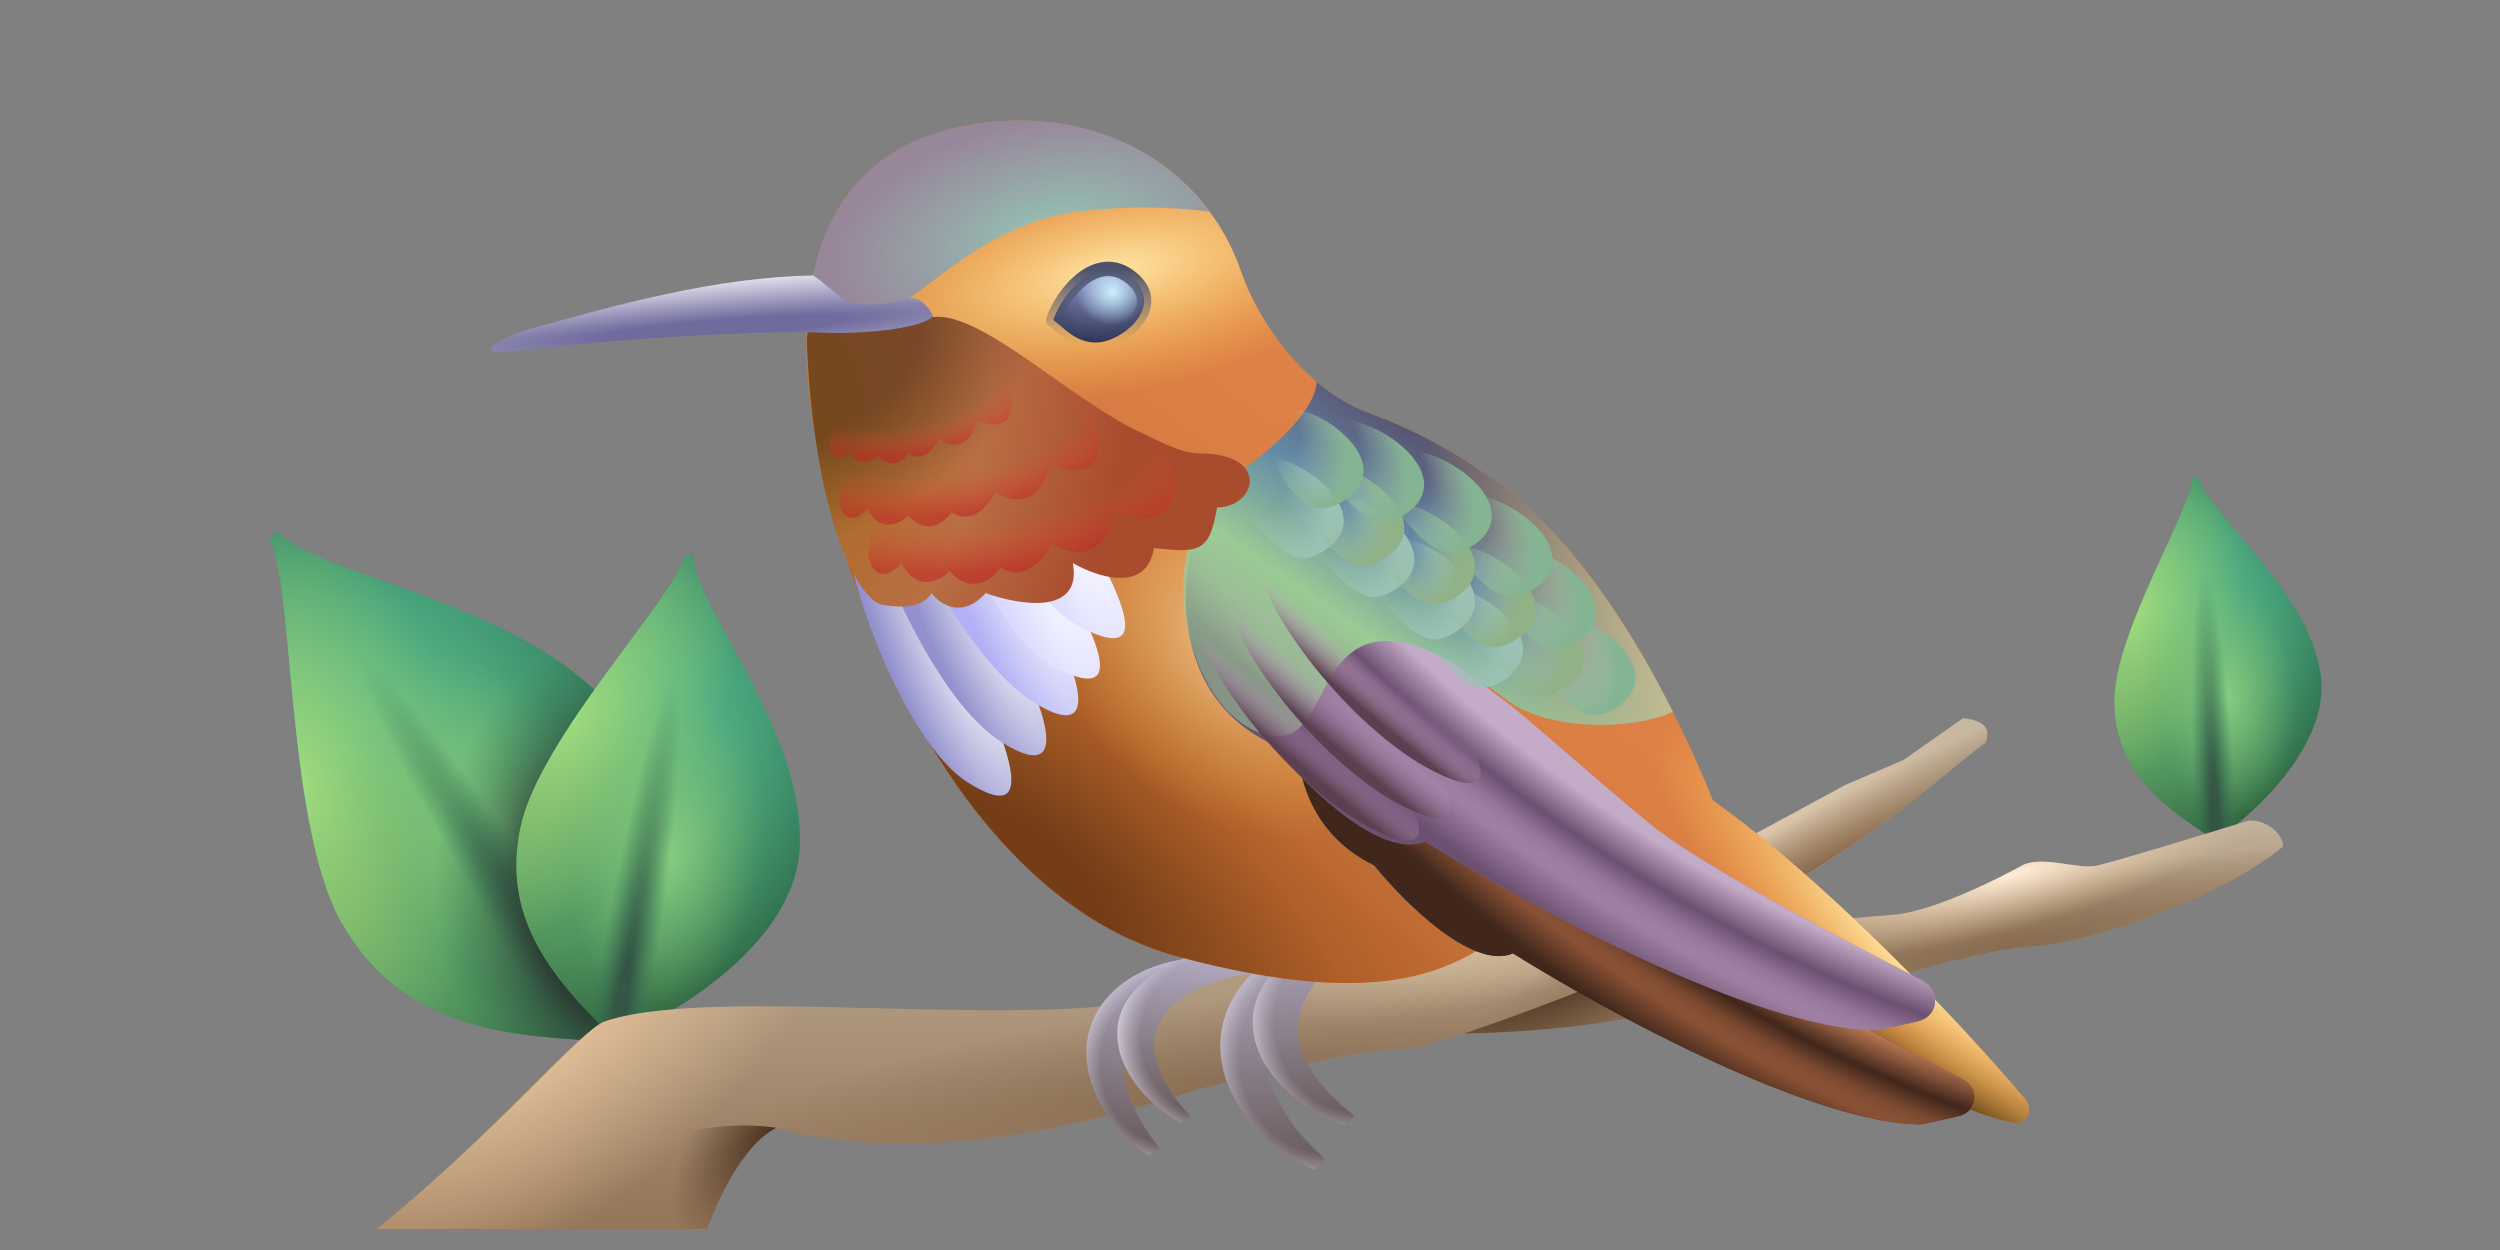 <svg viewBox="0 0 240 120" fill="none" xmlns="http://www.w3.org/2000/svg">
<rect x="0" y="0" width="240" height="120" fill="#808080" stroke="none"/>
<path d="M202.987 67.227C202.973 73.745 207.22 77.177 212.202 80.355L212.961 80.455C216.681 77.928 223.849 71.212 222.759 64.563C221.395 56.251 211.609 49.077 211.07 45.711L210.404 45.974C210.552 48.588 203.001 60.708 202.987 67.227Z" fill="url(#paint0_radial_9848_1432)"/>
<path d="M202.987 67.227C202.973 73.745 207.22 77.177 212.202 80.355L212.961 80.455C216.681 77.928 223.849 71.212 222.759 64.563C221.395 56.251 211.609 49.077 211.07 45.711L210.404 45.974C210.552 48.588 203.001 60.708 202.987 67.227Z" fill="url(#paint1_radial_9848_1432)"/>
<path d="M202.987 67.227C202.973 73.745 207.22 77.177 212.202 80.355L212.961 80.455C216.681 77.928 223.849 71.212 222.759 64.563C221.395 56.251 211.609 49.077 211.07 45.711L210.404 45.974C210.552 48.588 203.001 60.708 202.987 67.227Z" fill="url(#paint2_radial_9848_1432)"/>
<path d="M202.987 67.227C202.973 73.745 207.22 77.177 212.202 80.355L212.961 80.455C216.681 77.928 223.849 71.212 222.759 64.563C221.395 56.251 211.609 49.077 211.07 45.711L210.404 45.974C210.552 48.588 203.001 60.708 202.987 67.227Z" fill="url(#paint3_radial_9848_1432)"/>
<path d="M202.987 67.227C202.973 73.745 207.22 77.177 212.202 80.355L212.961 80.455C216.681 77.928 223.849 71.212 222.759 64.563C221.395 56.251 211.609 49.077 211.07 45.711L210.404 45.974C210.552 48.588 203.001 60.708 202.987 67.227Z" fill="url(#paint4_radial_9848_1432)"/>
<path d="M167.975 96.089C162.205 95.696 156.004 99.368 136.965 99.237L149.369 90.843C158.84 89.925 178.561 88.037 181.677 87.827C185.571 87.565 192.205 84.155 194.08 83.106C195.955 82.057 199.417 83.499 201.292 83.106C202.792 82.791 211.629 80.09 215.859 78.778C217.446 78.647 219.177 79.959 219.177 81.27C212.83 86.516 199.705 90.712 195.234 90.843C191.657 90.948 180.282 93.816 175.619 96.089C174.994 96.22 172.59 96.404 167.975 96.089Z" fill="url(#paint5_linear_9848_1432)"/>
<path d="M167.975 96.089C162.205 95.696 156.004 99.368 136.965 99.237L149.369 90.843C158.84 89.925 178.561 88.037 181.677 87.827C185.571 87.565 192.205 84.155 194.08 83.106C195.955 82.057 199.417 83.499 201.292 83.106C202.792 82.791 211.629 80.09 215.859 78.778C217.446 78.647 219.177 79.959 219.177 81.27C212.83 86.516 199.705 90.712 195.234 90.843C191.657 90.948 180.282 93.816 175.619 96.089C174.994 96.22 172.59 96.404 167.975 96.089Z" fill="url(#paint6_radial_9848_1432)"/>
<path d="M167.975 96.089C162.205 95.696 156.004 99.368 136.965 99.237L149.369 90.843C158.84 89.925 178.561 88.037 181.677 87.827C185.571 87.565 192.205 84.155 194.08 83.106C195.955 82.057 199.417 83.499 201.292 83.106C202.792 82.791 211.629 80.09 215.859 78.778C217.446 78.647 219.177 79.959 219.177 81.27C212.83 86.516 199.705 90.712 195.234 90.843C191.657 90.948 180.282 93.816 175.619 96.089C174.994 96.22 172.59 96.404 167.975 96.089Z" fill="url(#paint7_radial_9848_1432)"/>
<path d="M167.975 96.089C162.205 95.696 156.004 99.368 136.965 99.237L149.369 90.843C158.84 89.925 178.561 88.037 181.677 87.827C185.571 87.565 192.205 84.155 194.08 83.106C195.955 82.057 199.417 83.499 201.292 83.106C202.792 82.791 211.629 80.09 215.859 78.778C217.446 78.647 219.177 79.959 219.177 81.27C212.83 86.516 199.705 90.712 195.234 90.843C191.657 90.948 180.282 93.816 175.619 96.089C174.994 96.22 172.59 96.404 167.975 96.089Z" fill="url(#paint8_radial_9848_1432)"/>
<path d="M32.819 88.627C38.21 98.025 47.175 99.44 56.987 99.88L58.161 99.394C61.421 92.667 66.166 77.046 59.075 68.376C50.212 57.539 30.165 55.335 26.593 50.936L25.853 51.868C28.235 55.508 27.427 79.229 32.819 88.627Z" fill="url(#paint9_radial_9848_1432)"/>
<path d="M32.819 88.627C38.21 98.025 47.175 99.44 56.987 99.88L58.161 99.394C61.421 92.667 66.166 77.046 59.075 68.376C50.212 57.539 30.165 55.335 26.593 50.936L25.853 51.868C28.235 55.508 27.427 79.229 32.819 88.627Z" fill="url(#paint10_radial_9848_1432)"/>
<path d="M32.819 88.627C38.21 98.025 47.175 99.44 56.987 99.88L58.161 99.394C61.421 92.667 66.166 77.046 59.075 68.376C50.212 57.539 30.165 55.335 26.593 50.936L25.853 51.868C28.235 55.508 27.427 79.229 32.819 88.627Z" fill="url(#paint11_radial_9848_1432)"/>
<path d="M32.819 88.627C38.21 98.025 47.175 99.44 56.987 99.88L58.161 99.394C61.421 92.667 66.166 77.046 59.075 68.376C50.212 57.539 30.165 55.335 26.593 50.936L25.853 51.868C28.235 55.508 27.427 79.229 32.819 88.627Z" fill="url(#paint12_radial_9848_1432)"/>
<path d="M32.819 88.627C38.21 98.025 47.175 99.44 56.987 99.88L58.161 99.394C61.421 92.667 66.166 77.046 59.075 68.376C50.212 57.539 30.165 55.335 26.593 50.936L25.853 51.868C28.235 55.508 27.427 79.229 32.819 88.627Z" fill="url(#paint13_radial_9848_1432)"/>
<path d="M32.819 88.627C38.21 98.025 47.175 99.44 56.987 99.88L58.161 99.394C61.421 92.667 66.166 77.046 59.075 68.376C50.212 57.539 30.165 55.335 26.593 50.936L25.853 51.868C28.235 55.508 27.427 79.229 32.819 88.627Z" fill="url(#paint14_radial_9848_1432)"/>
<path d="M49.981 79.379C48.151 87.964 52.794 93.665 58.474 99.237L59.446 99.579C65.049 97.283 76.36 90.427 76.771 81.363C77.284 70.033 66.384 57.862 66.608 53.277L65.658 53.439C65.126 56.923 51.811 70.794 49.981 79.379Z" fill="url(#paint15_radial_9848_1432)"/>
<path d="M49.981 79.379C48.151 87.964 52.794 93.665 58.474 99.237L59.446 99.579C65.049 97.283 76.36 90.427 76.771 81.363C77.284 70.033 66.384 57.862 66.608 53.277L65.658 53.439C65.126 56.923 51.811 70.794 49.981 79.379Z" fill="url(#paint16_radial_9848_1432)"/>
<path d="M49.981 79.379C48.151 87.964 52.794 93.665 58.474 99.237L59.446 99.579C65.049 97.283 76.36 90.427 76.771 81.363C77.284 70.033 66.384 57.862 66.608 53.277L65.658 53.439C65.126 56.923 51.811 70.794 49.981 79.379Z" fill="url(#paint17_radial_9848_1432)"/>
<path d="M49.981 79.379C48.151 87.964 52.794 93.665 58.474 99.237L59.446 99.579C65.049 97.283 76.36 90.427 76.771 81.363C77.284 70.033 66.384 57.862 66.608 53.277L65.658 53.439C65.126 56.923 51.811 70.794 49.981 79.379Z" fill="url(#paint18_radial_9848_1432)"/>
<path d="M49.981 79.379C48.151 87.964 52.794 93.665 58.474 99.237L59.446 99.579C65.049 97.283 76.36 90.427 76.771 81.363C77.284 70.033 66.384 57.862 66.608 53.277L65.658 53.439C65.126 56.923 51.811 70.794 49.981 79.379Z" fill="url(#paint19_radial_9848_1432)"/>
<path d="M115.909 94.122C106.246 100.154 69.611 94.122 58.072 98.056C55.74 98.851 47.633 108.744 36.154 117.981H67.866C69.46 113.775 71.841 109.594 74.515 108.285C91.678 112.875 111.005 105.662 115.909 104.351C120.813 103.039 130.909 100.679 134.803 100.679C138.697 100.679 167.399 89.269 168.697 87.171C169.225 86.318 174.271 83.639 179.226 80.155C184.021 76.784 188.706 72.614 190.621 71.303C191.053 70.123 190.765 69.204 188.457 68.942L182.76 72.942L177.135 75.368L166.246 81.27C159.851 83.499 139.649 91.158 134.803 92.417C128.746 93.991 119.515 92.286 115.909 94.122Z" fill="url(#paint20_linear_9848_1432)"/>
<path d="M115.909 94.122C106.246 100.154 69.611 94.122 58.072 98.056C55.74 98.851 47.633 108.744 36.154 117.981H67.866C69.46 113.775 71.841 109.594 74.515 108.285C91.678 112.875 111.005 105.662 115.909 104.351C120.813 103.039 130.909 100.679 134.803 100.679C138.697 100.679 167.399 89.269 168.697 87.171C169.225 86.318 174.271 83.639 179.226 80.155C184.021 76.784 188.706 72.614 190.621 71.303C191.053 70.123 190.765 69.204 188.457 68.942L182.76 72.942L177.135 75.368L166.246 81.27C159.851 83.499 139.649 91.158 134.803 92.417C128.746 93.991 119.515 92.286 115.909 94.122Z" fill="url(#paint21_radial_9848_1432)"/>
<path d="M115.909 94.122C106.246 100.154 69.611 94.122 58.072 98.056C55.74 98.851 47.633 108.744 36.154 117.981H67.866C69.46 113.775 71.841 109.594 74.515 108.285C91.678 112.875 111.005 105.662 115.909 104.351C120.813 103.039 130.909 100.679 134.803 100.679C138.697 100.679 167.399 89.269 168.697 87.171C169.225 86.318 174.271 83.639 179.226 80.155C184.021 76.784 188.706 72.614 190.621 71.303C191.053 70.123 190.765 69.204 188.457 68.942L182.76 72.942L177.135 75.368L166.246 81.27C159.851 83.499 139.649 91.158 134.803 92.417C128.746 93.991 119.515 92.286 115.909 94.122Z" fill="url(#paint22_radial_9848_1432)"/>
<path d="M115.909 94.122C106.246 100.154 69.611 94.122 58.072 98.056C55.74 98.851 47.633 108.744 36.154 117.981H67.866C69.46 113.775 71.841 109.594 74.515 108.285C91.678 112.875 111.005 105.662 115.909 104.351C120.813 103.039 130.909 100.679 134.803 100.679C138.697 100.679 167.399 89.269 168.697 87.171C169.225 86.318 174.271 83.639 179.226 80.155C184.021 76.784 188.706 72.614 190.621 71.303C191.053 70.123 190.765 69.204 188.457 68.942L182.76 72.942L177.135 75.368L166.246 81.27C159.851 83.499 139.649 91.158 134.803 92.417C128.746 93.991 119.515 92.286 115.909 94.122Z" fill="url(#paint23_radial_9848_1432)"/>
<path d="M115.909 94.122C106.246 100.154 69.611 94.122 58.072 98.056C55.74 98.851 47.633 108.744 36.154 117.981H67.866C69.46 113.775 71.841 109.594 74.515 108.285C91.678 112.875 111.005 105.662 115.909 104.351C120.813 103.039 130.909 100.679 134.803 100.679C138.697 100.679 167.399 89.269 168.697 87.171C169.225 86.318 174.271 83.639 179.226 80.155C184.021 76.784 188.706 72.614 190.621 71.303C191.053 70.123 190.765 69.204 188.457 68.942L182.76 72.942L177.135 75.368L166.246 81.27C159.851 83.499 139.649 91.158 134.803 92.417C128.746 93.991 119.515 92.286 115.909 94.122Z" fill="url(#paint24_radial_9848_1432)"/>
<path d="M59.73 111.434C59.73 111.434 65.571 107.039 74.477 108.252L74.446 108.315C71.805 109.658 69.464 113.795 67.883 117.956H45.956L59.73 111.434Z" fill="url(#paint25_radial_9848_1432)"/>
<path d="M104.478 99.348C105.517 94.497 110.902 92.058 114.656 92.058L116.822 93.14C114.801 92.418 109.1 96.244 108.016 100.792C107.165 104.363 109.747 108.275 111.335 110.249L110.325 110.97C107.076 108.877 103.438 104.199 104.478 99.348Z" fill="url(#paint26_linear_9848_1432)"/>
<path d="M104.478 99.348C105.517 94.497 110.902 92.058 114.656 92.058L116.822 93.14C114.801 92.418 109.1 96.244 108.016 100.792C107.165 104.363 109.747 108.275 111.335 110.249L110.325 110.97C107.076 108.877 103.438 104.199 104.478 99.348Z" fill="url(#paint27_radial_9848_1432)"/>
<path d="M107.439 97.768C108.478 93.584 114.764 90.865 117.617 91.479C120.469 92.093 121.011 93.645 121.011 93.645C118.99 93.022 112.061 95.091 110.977 99.013C110.126 102.093 112.708 105.468 114.296 107.17L113.286 107.793C110.037 105.987 106.399 101.952 107.439 97.768Z" fill="url(#paint28_linear_9848_1432)"/>
<path d="M107.439 97.768C108.478 93.584 114.764 90.865 117.617 91.479C120.469 92.093 121.011 93.645 121.011 93.645C118.99 93.022 112.061 95.091 110.977 99.013C110.126 102.093 112.708 105.468 114.296 107.17L113.286 107.793C110.037 105.987 106.399 101.952 107.439 97.768Z" fill="url(#paint29_radial_9848_1432)"/>
<path d="M117.162 99.989C117.418 94.17 123.176 90.294 127.521 89.561L130.241 90.391C127.76 89.95 121.906 95.493 121.54 100.97C121.252 105.269 125.006 109.294 127.23 111.268L126.201 112.302C122.032 110.513 116.906 105.808 117.162 99.989Z" fill="url(#paint30_linear_9848_1432)"/>
<path d="M117.162 99.989C117.418 94.17 123.176 90.294 127.521 89.561L130.241 90.391C127.76 89.95 121.906 95.493 121.54 100.97C121.252 105.269 125.006 109.294 127.23 111.268L126.201 112.302C122.032 110.513 116.906 105.808 117.162 99.989Z" fill="url(#paint31_radial_9848_1432)"/>
<path d="M120.284 97.583C120.67 92.535 127.703 88.441 129.826 88.184C131.948 87.928 133.428 88.82 133.428 88.82C130.758 89.668 125.112 93.58 124.623 98.333C124.239 102.065 127.888 105.468 130.059 107.128L129.011 108.046C124.898 106.59 119.898 102.63 120.284 97.583Z" fill="url(#paint32_linear_9848_1432)"/>
<path d="M120.284 97.583C120.67 92.535 127.703 88.441 129.826 88.184C131.948 87.928 133.428 88.82 133.428 88.82C130.758 89.668 125.112 93.58 124.623 98.333C124.239 102.065 127.888 105.468 130.059 107.128L129.011 108.046C124.898 106.59 119.898 102.63 120.284 97.583Z" fill="url(#paint33_radial_9848_1432)"/>
<path d="M78.184 41.359C75.299 24.052 80.78 13.955 93.472 11.936C105.884 9.961 115.779 16.332 119.131 26.026C121.085 31.675 125.861 37.648 131.482 39.682C135.699 41.208 140.351 43.624 144.818 47.128C154.175 54.467 160.973 68.186 164.434 76.84C175.593 84.752 188.312 98.299 194.359 105.443C195.293 106.545 194.586 108.057 193.171 107.765C186.913 106.475 178.147 100.962 173.953 97.898C168.184 99.282 152.126 92.705 144.818 89.244L144.72 89.314C139.829 92.767 133.431 97.284 113.088 91.84C92.607 86.359 81.068 58.667 78.184 41.359Z" fill="#DE8147"/>
<path d="M78.184 41.359C75.299 24.052 80.78 13.955 93.472 11.936C105.884 9.961 115.779 16.332 119.131 26.026C121.085 31.675 125.861 37.648 131.482 39.682C135.699 41.208 140.351 43.624 144.818 47.128C154.175 54.467 160.973 68.186 164.434 76.84C175.593 84.752 188.312 98.299 194.359 105.443C195.293 106.545 194.586 108.057 193.171 107.765C186.913 106.475 178.147 100.962 173.953 97.898C168.184 99.282 152.126 92.705 144.818 89.244L144.72 89.314C139.829 92.767 133.431 97.284 113.088 91.84C92.607 86.359 81.068 58.667 78.184 41.359Z" fill="url(#paint34_radial_9848_1432)"/>
<path d="M78.184 41.359C75.299 24.052 80.78 13.955 93.472 11.936C105.884 9.961 115.779 16.332 119.131 26.026C121.085 31.675 125.861 37.648 131.482 39.682C135.699 41.208 140.351 43.624 144.818 47.128C154.175 54.467 160.973 68.186 164.434 76.84C175.593 84.752 188.312 98.299 194.359 105.443C195.293 106.545 194.586 108.057 193.171 107.765C186.913 106.475 178.147 100.962 173.953 97.898C168.184 99.282 152.126 92.705 144.818 89.244L144.72 89.314C139.829 92.767 133.431 97.284 113.088 91.84C92.607 86.359 81.068 58.667 78.184 41.359Z" fill="url(#paint35_radial_9848_1432)"/>
<path d="M78.184 41.359C75.299 24.052 80.78 13.955 93.472 11.936C105.884 9.961 115.779 16.332 119.131 26.026C121.085 31.675 125.861 37.648 131.482 39.682C135.699 41.208 140.351 43.624 144.818 47.128C154.175 54.467 160.973 68.186 164.434 76.84C175.593 84.752 188.312 98.299 194.359 105.443C195.293 106.545 194.586 108.057 193.171 107.765C186.913 106.475 178.147 100.962 173.953 97.898C168.184 99.282 152.126 92.705 144.818 89.244L144.72 89.314C139.829 92.767 133.431 97.284 113.088 91.84C92.607 86.359 81.068 58.667 78.184 41.359Z" fill="url(#paint36_radial_9848_1432)"/>
<path d="M78.184 41.359C75.299 24.052 80.78 13.955 93.472 11.936C105.884 9.961 115.779 16.332 119.131 26.026C121.085 31.675 125.861 37.648 131.482 39.682C135.699 41.208 140.351 43.624 144.818 47.128C154.175 54.467 160.973 68.186 164.434 76.84C175.593 84.752 188.312 98.299 194.359 105.443C195.293 106.545 194.586 108.057 193.171 107.765C186.913 106.475 178.147 100.962 173.953 97.898C168.184 99.282 152.126 92.705 144.818 89.244L144.72 89.314C139.829 92.767 133.431 97.284 113.088 91.84C92.607 86.359 81.068 58.667 78.184 41.359Z" fill="url(#paint37_radial_9848_1432)"/>
<path d="M78.184 41.359C75.299 24.052 80.78 13.955 93.472 11.936C105.884 9.961 115.779 16.332 119.131 26.026C121.085 31.675 125.861 37.648 131.482 39.682C135.699 41.208 140.351 43.624 144.818 47.128C154.175 54.467 160.973 68.186 164.434 76.84C175.593 84.752 188.312 98.299 194.359 105.443C195.293 106.545 194.586 108.057 193.171 107.765C186.913 106.475 178.147 100.962 173.953 97.898C168.184 99.282 152.126 92.705 144.818 89.244L144.72 89.314C139.829 92.767 133.431 97.284 113.088 91.84C92.607 86.359 81.068 58.667 78.184 41.359Z" fill="url(#paint38_radial_9848_1432)"/>
<path d="M131.92 83.071C121.256 77.944 124.459 63.806 126.784 62.269C132.934 58.205 141.397 71.533 151.66 78.969C153.981 80.651 158.838 85.122 164.735 89.993C168.636 93.216 180.287 99.466 188.406 103.61C190.067 104.458 189.842 106.742 188.025 107.159C186.656 107.474 185.341 107.758 184.474 107.938C174.015 107.938 153.967 97 145.251 91.531C141.354 93.172 134.74 86.575 131.92 83.071Z" fill="url(#paint39_linear_9848_1432)"/>
<path d="M131.92 83.071C121.256 77.944 124.459 63.806 126.784 62.269C132.934 58.205 141.397 71.533 151.66 78.969C153.981 80.651 158.838 85.122 164.735 89.993C168.636 93.216 180.287 99.466 188.406 103.61C190.067 104.458 189.842 106.742 188.025 107.159C186.656 107.474 185.341 107.758 184.474 107.938C174.015 107.938 153.967 97 145.251 91.531C141.354 93.172 134.74 86.575 131.92 83.071Z" fill="url(#paint40_radial_9848_1432)"/>
<path d="M131.92 83.071C121.256 77.944 124.459 63.806 126.784 62.269C132.934 58.205 141.397 71.533 151.66 78.969C153.981 80.651 158.838 85.122 164.735 89.993C168.636 93.216 180.287 99.466 188.406 103.61C190.067 104.458 189.842 106.742 188.025 107.159C186.656 107.474 185.341 107.758 184.474 107.938C174.015 107.938 153.967 97 145.251 91.531C141.354 93.172 134.74 86.575 131.92 83.071Z" fill="url(#paint41_radial_9848_1432)"/>
<path d="M108.615 26.679C105.3 23.986 101.956 28.217 101.115 30.717C102.269 31.583 103.278 32.881 105.225 32.881C107.677 32.881 111.93 29.372 108.615 26.679Z" fill="url(#paint42_radial_9848_1432)"/>
<path d="M108.615 26.679C105.3 23.986 101.956 28.217 101.115 30.717C102.269 31.583 103.278 32.881 105.225 32.881C107.677 32.881 111.93 29.372 108.615 26.679Z" fill="url(#paint43_radial_9848_1432)"/>
<path d="M106.113 25.133C107.098 25.062 108.1 25.369 109.052 26.143C110 26.913 110.482 27.811 110.521 28.757C110.559 29.68 110.171 30.529 109.629 31.218C109.084 31.91 108.345 32.49 107.583 32.899C106.826 33.305 105.987 33.575 105.225 33.575C104.078 33.575 103.206 33.184 102.485 32.696C102.132 32.457 101.81 32.193 101.52 31.948C101.223 31.696 100.967 31.472 100.7 31.272C100.462 31.093 100.362 30.779 100.457 30.497C100.915 29.136 102.036 27.331 103.517 26.201C104.265 25.631 105.146 25.203 106.113 25.133ZM106.212 26.512C105.594 26.557 104.963 26.838 104.355 27.301C103.278 28.123 102.394 29.421 101.935 30.497C102.1 30.633 102.265 30.764 102.417 30.893C102.702 31.135 102.974 31.358 103.26 31.551C103.819 31.929 104.426 32.187 105.225 32.187C105.689 32.187 106.302 32.018 106.929 31.682C107.549 31.349 108.128 30.883 108.538 30.361C108.951 29.837 109.158 29.302 109.138 28.811C109.118 28.342 108.886 27.791 108.178 27.215C107.472 26.642 106.813 26.469 106.212 26.512Z" fill="url(#paint44_linear_9848_1432)"/>
<path d="M92.895 75.109C86.664 71.186 80.491 53.979 81.068 48.859C82.722 52.206 90.01 56.359 92.895 62.993C95.78 69.628 100.684 80.013 92.895 75.109Z" fill="url(#paint45_radial_9848_1432)"/>
<path d="M96.154 71.246C89.923 67.323 84.149 53.715 82.899 48.426C84.553 51.773 90.703 51.928 95.592 59.532C99.504 65.617 103.942 76.15 96.154 71.246Z" fill="url(#paint46_radial_9848_1432)"/>
<path d="M99.162 67.371C92.931 63.448 85.847 49.78 84.597 44.491C86.251 47.839 94.25 49.795 98.372 55.741C102.771 62.087 106.95 72.275 99.162 67.371Z" fill="url(#paint47_radial_9848_1432)"/>
<path d="M101.273 64.074C94.849 60.776 90.368 46.453 89.079 42.008C90.784 44.822 98.299 48.312 101.273 53.89C104.247 59.467 109.302 68.196 101.273 64.074Z" fill="url(#paint48_radial_9848_1432)"/>
<path d="M103.692 60.193C97.268 56.895 92.787 42.572 91.499 38.127C93.204 40.94 100.718 44.431 103.692 50.008C106.666 55.586 111.722 64.315 103.692 60.193Z" fill="url(#paint49_radial_9848_1432)"/>
<path d="M122.082 71.421C110.293 65.754 113.833 50.125 116.404 48.426C123.203 43.934 132.558 58.666 143.903 66.887C146.469 68.746 151.838 73.689 158.356 79.073C162.669 82.636 175.548 89.545 184.524 94.126C186.36 95.063 186.111 97.588 184.102 98.049C182.589 98.397 181.135 98.711 180.178 98.911C168.615 98.911 146.454 86.819 136.818 80.773C132.511 82.587 125.199 75.295 122.082 71.421Z" fill="url(#paint50_linear_9848_1432)"/>
<path d="M122.082 71.421C110.293 65.754 113.833 50.125 116.404 48.426C123.203 43.934 132.558 58.666 143.903 66.887C146.469 68.746 151.838 73.689 158.356 79.073C162.669 82.636 175.548 89.545 184.524 94.126C186.36 95.063 186.111 97.588 184.102 98.049C182.589 98.397 181.135 98.711 180.178 98.911C168.615 98.911 146.454 86.819 136.818 80.773C132.511 82.587 125.199 75.295 122.082 71.421Z" fill="url(#paint51_radial_9848_1432)"/>
<path d="M122.082 71.421C110.293 65.754 113.833 50.125 116.404 48.426C123.203 43.934 132.558 58.666 143.903 66.887C146.469 68.746 151.838 73.689 158.356 79.073C162.669 82.636 175.548 89.545 184.524 94.126C186.36 95.063 186.111 97.588 184.102 98.049C182.589 98.397 181.135 98.711 180.178 98.911C168.615 98.911 146.454 86.819 136.818 80.773C132.511 82.587 125.199 75.295 122.082 71.421Z" fill="url(#paint52_radial_9848_1432)"/>
<path d="M126.416 36.667C127.975 37.982 129.686 39.033 131.482 39.683C135.699 41.209 140.351 43.624 144.819 47.129C151.466 52.342 156.813 60.781 160.598 68.331C156.791 70.116 148.831 70.199 144.832 67.308C141.045 64.569 137.011 61.656 133.47 61.534C129.59 61.401 128.121 64.212 126.794 66.753C125.419 69.387 124.195 71.732 120.588 70.206C113.499 67.205 110.026 51.328 118.857 45.398C119.774 44.782 126.109 40.311 126.416 36.667Z" fill="url(#paint53_radial_9848_1432)"/>
<path d="M126.416 36.667C127.975 37.982 129.686 39.033 131.482 39.683C135.699 41.209 140.351 43.624 144.819 47.129C151.466 52.342 156.813 60.781 160.598 68.331C156.791 70.116 148.831 70.199 144.832 67.308C141.045 64.569 137.011 61.656 133.47 61.534C129.59 61.401 128.121 64.212 126.794 66.753C125.419 69.387 124.195 71.732 120.588 70.206C113.499 67.205 110.026 51.328 118.857 45.398C119.774 44.782 126.109 40.311 126.416 36.667Z" fill="url(#paint54_radial_9848_1432)"/>
<path d="M132.478 79.921C124.93 76.525 116.366 65.811 115.116 60.523C116.06 59.938 124.666 60.699 128.788 66.645C133.187 72.991 140.872 83.696 132.478 79.921Z" fill="url(#paint55_radial_9848_1432)"/>
<path d="M135.429 77.757C127.88 74.361 119.317 63.648 118.067 58.359C119.01 57.774 127.617 58.536 131.739 64.481C136.138 70.828 143.822 81.533 135.429 77.757Z" fill="url(#paint56_radial_9848_1432)"/>
<path d="M138.386 74.403C130.837 71.007 122.274 60.294 121.024 55.006C121.967 54.42 130.574 55.182 134.695 61.127C139.094 67.474 146.779 78.179 138.386 74.403Z" fill="url(#paint57_radial_9848_1432)"/>
<path d="M84.819 58.09C82.185 57.684 78.184 49.22 77.463 33.066C77.214 27.505 84.418 30.807 89.772 30.424C94.461 30.089 103.127 38.669 109.653 41.583C111.12 42.238 113.277 43.522 115.107 43.522C122.03 43.522 120.588 48.715 116.838 48.715C116.116 53.041 115.108 53.09 110.781 52.609C110.088 56.993 105.3 55.397 102.992 54.051C103.915 59.128 97.8 58.09 94.627 56.936C92.319 59.474 90.204 57.993 89.435 56.936C88.858 57.801 87.819 58.551 84.819 58.09Z" fill="url(#paint58_radial_9848_1432)"/>
<path d="M84.819 58.09C82.185 57.684 78.184 49.22 77.463 33.066C77.214 27.505 84.418 30.807 89.772 30.424C94.461 30.089 103.127 38.669 109.653 41.583C111.12 42.238 113.277 43.522 115.107 43.522C122.03 43.522 120.588 48.715 116.838 48.715C116.116 53.041 115.108 53.09 110.781 52.609C110.088 56.993 105.3 55.397 102.992 54.051C103.915 59.128 97.8 58.09 94.627 56.936C92.319 59.474 90.204 57.993 89.435 56.936C88.858 57.801 87.819 58.551 84.819 58.09Z" fill="url(#paint59_radial_9848_1432)"/>
<path d="M107.081 49.056C113.794 51.963 113.312 45.118 111.802 43.466C108.815 40.873 102.661 40.593 92.786 43.666C84.887 46.123 83.233 51.301 83.394 53.583C84.109 56.066 85.797 54.955 86.552 54.089C88.076 56.927 90.257 55.763 91.157 54.826C93.289 57.197 95.311 55.585 96.055 54.482C98.421 55.988 100.318 53.566 100.971 52.167C105.03 54.621 106.736 51.115 107.081 49.056Z" fill="url(#paint60_radial_9848_1432)"/>
<path d="M100.752 44.569C106.468 47.045 106.058 41.216 104.772 39.81C102.228 37.601 96.988 37.363 88.579 39.98C81.852 42.073 80.444 46.482 80.581 48.425C81.189 50.54 82.627 49.593 83.27 48.855C84.568 51.273 86.426 50.281 87.192 49.483C89.007 51.503 90.729 50.129 91.363 49.19C93.377 50.473 94.993 48.41 95.549 47.219C99.005 49.309 100.458 46.323 100.752 44.569Z" fill="url(#paint61_radial_9848_1432)"/>
<path d="M93.762 40.328C97.755 42.058 97.468 37.985 96.57 37.003C94.793 35.46 91.132 35.294 85.257 37.121C80.557 38.584 79.573 41.664 79.669 43.022C80.094 44.499 81.099 43.838 81.548 43.323C82.455 45.011 83.752 44.319 84.288 43.761C85.556 45.172 86.759 44.213 87.202 43.556C88.609 44.453 89.738 43.012 90.127 42.179C92.541 43.639 93.556 41.554 93.762 40.328Z" fill="url(#paint62_radial_9848_1432)"/>
<path d="M93.473 11.935C103.229 10.384 111.422 13.996 116.113 20.319C112.251 19.813 108.045 19.758 103.569 20.301C94.051 21.454 87.993 29.241 85.396 29.531C83.71 29.719 78.846 29.663 78.085 26.304C79.834 18.146 85.074 13.271 93.473 11.935Z" fill="url(#paint63_radial_9848_1432)"/>
<path d="M49.696 33.674C45.045 34.324 47.604 32.737 50.165 31.789C59.363 29.197 68.697 26.622 78.036 26.442C78.904 26.935 80.117 28.177 80.958 28.697C82.357 29.563 85.323 29.24 86.909 28.697C88.178 28.263 89.149 29.46 89.578 30.325C88.592 31.561 82.887 32.034 79.861 31.962C70.32 31.56 53.421 33.154 49.696 33.674Z" fill="url(#paint64_radial_9848_1432)"/>
<path d="M153.978 68.516C151.014 69.668 147.117 63.781 145.539 60.694C144.295 58.512 149.656 57.606 153.978 60.694C158.301 63.781 157.683 67.075 153.978 68.516Z" fill="url(#paint65_radial_9848_1432)"/>
<path d="M143.205 65.847C140.241 66.999 136.344 61.112 134.766 58.025C133.522 55.843 138.882 54.938 143.205 58.025C147.527 61.112 146.91 64.406 143.205 65.847Z" fill="url(#paint66_radial_9848_1432)"/>
<path d="M149.023 66.567C146.059 67.72 142.162 61.833 140.584 58.746C139.34 56.564 144.701 55.658 149.023 58.746C153.346 61.833 152.728 65.126 149.023 66.567Z" fill="url(#paint67_radial_9848_1432)"/>
<path d="M150.226 62.151C147.262 63.303 143.365 57.417 141.787 54.329C140.543 52.148 145.904 51.242 150.226 54.329C154.548 57.417 153.931 60.71 150.226 62.151Z" fill="url(#paint68_radial_9848_1432)"/>
<path d="M138.589 61.231C135.625 62.384 131.728 56.497 130.15 53.41C128.906 51.228 134.267 50.322 138.589 53.41C142.912 56.497 142.294 59.791 138.589 61.231Z" fill="url(#paint69_radial_9848_1432)"/>
<path d="M144.408 61.952C141.444 63.105 137.547 57.218 135.969 54.13C134.725 51.949 140.085 51.043 144.408 54.13C148.73 57.218 148.113 60.511 144.408 61.952Z" fill="url(#paint70_radial_9848_1432)"/>
<path d="M146.021 57.171C143.057 58.324 139.16 52.437 137.582 49.35C136.338 47.168 141.699 46.262 146.021 49.35C150.344 52.437 149.726 55.73 146.021 57.171Z" fill="url(#paint71_radial_9848_1432)"/>
<path d="M132.771 57.171C129.807 58.324 125.91 52.437 124.332 49.35C123.088 47.168 128.448 46.262 132.771 49.35C137.093 52.437 136.476 55.73 132.771 57.171Z" fill="url(#paint72_radial_9848_1432)"/>
<path d="M138.589 57.892C135.625 59.045 131.728 53.158 130.15 50.07C128.906 47.889 134.266 46.983 138.589 50.07C142.911 53.158 142.294 56.451 138.589 57.892Z" fill="url(#paint73_radial_9848_1432)"/>
<path d="M140.202 52.959C137.238 54.112 133.341 48.225 131.763 45.138C130.519 42.956 135.88 42.05 140.202 45.138C144.524 48.225 143.907 51.519 140.202 52.959Z" fill="url(#paint74_radial_9848_1432)"/>
<path d="M125.978 53.435C123.014 54.588 119.117 48.701 117.539 45.614C116.295 43.432 121.656 42.526 125.978 45.614C130.301 48.701 129.683 51.995 125.978 53.435Z" fill="url(#paint75_radial_9848_1432)"/>
<path d="M131.797 54.156C128.833 55.309 124.936 49.422 123.358 46.334C122.113 44.153 127.474 43.247 131.797 46.334C136.119 49.422 135.502 52.715 131.797 54.156Z" fill="url(#paint76_radial_9848_1432)"/>
<path d="M133.696 49.972C130.732 51.125 126.835 45.238 125.257 42.151C124.013 39.969 129.373 39.063 133.696 42.151C138.018 45.238 137.401 48.531 133.696 49.972Z" fill="url(#paint77_radial_9848_1432)"/>
<path d="M127.878 48.626C124.914 49.779 122.743 45.385 121.165 42.298C119.921 40.116 123.555 37.717 127.878 40.805C132.2 43.892 131.583 47.185 127.878 48.626Z" fill="url(#paint78_radial_9848_1432)"/>
<defs>
<radialGradient id="paint0_radial_9848_1432" cx="0" cy="0" r="1" gradientUnits="userSpaceOnUse" gradientTransform="translate(207.678 58.728) rotate(67.458) scale(21.677 21.677)">
<stop stop-color="#4DD7BB"/>
<stop offset="1" stop-color="#2B5F3B"/>
</radialGradient>
<radialGradient id="paint1_radial_9848_1432" cx="0" cy="0" r="1" gradientUnits="userSpaceOnUse" gradientTransform="translate(200.817 63.997) rotate(-77.585) scale(22.608 22.608)">
<stop stop-color="#74AC5D"/>
<stop offset="1" stop-color="#74AD5E" stop-opacity="0"/>
</radialGradient>
<radialGradient id="paint2_radial_9848_1432" cx="0" cy="0" r="1" gradientUnits="userSpaceOnUse" gradientTransform="translate(204.857 59.059) rotate(-71.709) scale(17.871 9.667)">
<stop stop-color="#9FDC7F"/>
<stop offset="1" stop-color="#8BC16F" stop-opacity="0"/>
</radialGradient>
<radialGradient id="paint3_radial_9848_1432" cx="0" cy="0" r="1" gradientUnits="userSpaceOnUse" gradientTransform="translate(213.728 67.1) rotate(-92.06) scale(11.313 6.677)">
<stop stop-color="#93D885" stop-opacity="0.8"/>
<stop offset="1" stop-color="#8BC16F" stop-opacity="0"/>
</radialGradient>
<radialGradient id="paint4_radial_9848_1432" cx="0" cy="0" r="1" gradientUnits="userSpaceOnUse" gradientTransform="translate(212.723 80.739) rotate(-92.491) scale(25.898 2.074)">
<stop offset="0.227" stop-color="#345745"/>
<stop offset="1" stop-color="#377B57" stop-opacity="0"/>
</radialGradient>
<linearGradient id="paint5_linear_9848_1432" x1="175.907" y1="81.926" x2="177.7" y2="99.278" gradientUnits="userSpaceOnUse">
<stop stop-color="#C6B8A1"/>
<stop offset="1" stop-color="#8B694B"/>
</linearGradient>
<radialGradient id="paint6_radial_9848_1432" cx="0" cy="0" r="1" gradientUnits="userSpaceOnUse" gradientTransform="translate(150.955 93.729) rotate(-22.341) scale(27.601 7.061)">
<stop stop-color="#462E1A"/>
<stop offset="1" stop-color="#462E1A" stop-opacity="0"/>
</radialGradient>
<radialGradient id="paint7_radial_9848_1432" cx="0" cy="0" r="1" gradientUnits="userSpaceOnUse" gradientTransform="translate(192.782 90.843) rotate(168.762) scale(39.703 5.836)">
<stop stop-color="#886C51"/>
<stop offset="1" stop-color="#886C51" stop-opacity="0"/>
</radialGradient>
<radialGradient id="paint8_radial_9848_1432" cx="0" cy="0" r="1" gradientUnits="userSpaceOnUse" gradientTransform="translate(193.359 83.893) rotate(164.623) scale(24.233 5.246)">
<stop stop-color="#FFEDD9"/>
<stop offset="1" stop-color="#EBC79D" stop-opacity="0"/>
</radialGradient>
<radialGradient id="paint9_radial_9848_1432" cx="0" cy="0" r="1" gradientUnits="userSpaceOnUse" gradientTransform="translate(32.517 72.494) rotate(37.49) scale(36.03 36.03)">
<stop stop-color="#4DD7BB"/>
<stop offset="1" stop-color="#2B5F3B"/>
</radialGradient>
<radialGradient id="paint10_radial_9848_1432" cx="0" cy="0" r="1" gradientUnits="userSpaceOnUse" gradientTransform="translate(27.012 85.778) rotate(-107.552) scale(37.576 37.576)">
<stop stop-color="#74AC5D"/>
<stop offset="1" stop-color="#74AD5E" stop-opacity="0"/>
</radialGradient>
<radialGradient id="paint11_radial_9848_1432" cx="0" cy="0" r="1" gradientUnits="userSpaceOnUse" gradientTransform="translate(28.729 75.314) rotate(-101.677) scale(29.703 16.067)">
<stop stop-color="#9FDC7F"/>
<stop offset="1" stop-color="#8BC16F" stop-opacity="0"/>
</radialGradient>
<radialGradient id="paint12_radial_9848_1432" cx="0" cy="0" r="1" gradientUnits="userSpaceOnUse" gradientTransform="translate(48.178 79.527) rotate(-122.027) scale(18.804 11.098)">
<stop stop-color="#93D885" stop-opacity="0.8"/>
<stop offset="1" stop-color="#8BC16F" stop-opacity="0"/>
</radialGradient>
<radialGradient id="paint13_radial_9848_1432" cx="0" cy="0" r="1" gradientUnits="userSpaceOnUse" gradientTransform="translate(58.056 99.999) rotate(-122.459) scale(43.045 3.447)">
<stop offset="0.227" stop-color="#345745"/>
<stop offset="1" stop-color="#377B57" stop-opacity="0"/>
</radialGradient>
<radialGradient id="paint14_radial_9848_1432" cx="0" cy="0" r="1" gradientUnits="userSpaceOnUse" gradientTransform="translate(61.68 85.834) rotate(-95.92) scale(24.842 19.95)">
<stop offset="0.494" stop-color="#2A352F"/>
<stop offset="1" stop-color="#377B57" stop-opacity="0"/>
</radialGradient>
<radialGradient id="paint15_radial_9848_1432" cx="0" cy="0" r="1" gradientUnits="userSpaceOnUse" gradientTransform="translate(58.523 69.485) rotate(79.367) scale(29.189 29.189)">
<stop stop-color="#4DD7BB"/>
<stop offset="1" stop-color="#2B5F3B"/>
</radialGradient>
<radialGradient id="paint16_radial_9848_1432" cx="0" cy="0" r="1" gradientUnits="userSpaceOnUse" gradientTransform="translate(48.019 74.521) rotate(-65.675) scale(30.441 30.441)">
<stop stop-color="#74AC5D"/>
<stop offset="1" stop-color="#74AD5E" stop-opacity="0"/>
</radialGradient>
<radialGradient id="paint17_radial_9848_1432" cx="0" cy="0" r="1" gradientUnits="userSpaceOnUse" gradientTransform="translate(54.714 69.137) rotate(-59.8) scale(24.063 13.016)">
<stop stop-color="#9FDC7F"/>
<stop offset="1" stop-color="#8BC16F" stop-opacity="0"/>
</radialGradient>
<radialGradient id="paint18_radial_9848_1432" cx="0" cy="0" r="1" gradientUnits="userSpaceOnUse" gradientTransform="translate(64.167 82.196) rotate(-80.15) scale(15.234 8.991)">
<stop stop-color="#93D885" stop-opacity="0.8"/>
<stop offset="1" stop-color="#8BC16F" stop-opacity="0"/>
</radialGradient>
<radialGradient id="paint19_radial_9848_1432" cx="0" cy="0" r="1" gradientUnits="userSpaceOnUse" gradientTransform="translate(59.054 99.887) rotate(-80.582) scale(34.872 2.792)">
<stop offset="0.227" stop-color="#345745"/>
<stop offset="1" stop-color="#377B57" stop-opacity="0"/>
</radialGradient>
<linearGradient id="paint20_linear_9848_1432" x1="101.263" y1="75.762" x2="101.263" y2="125.727" gradientUnits="userSpaceOnUse">
<stop stop-color="#C6B8A1"/>
<stop offset="1" stop-color="#8B694B"/>
</linearGradient>
<radialGradient id="paint21_radial_9848_1432" cx="0" cy="0" r="1" gradientUnits="userSpaceOnUse" gradientTransform="translate(120.235 104.482) rotate(172.795) scale(54.372 8.972)">
<stop stop-color="#886C51"/>
<stop offset="1" stop-color="#886C51" stop-opacity="0"/>
</radialGradient>
<radialGradient id="paint22_radial_9848_1432" cx="0" cy="0" r="1" gradientUnits="userSpaceOnUse" gradientTransform="translate(51.726 98.318) rotate(139.611) scale(38.252 17.969)">
<stop stop-color="#EBC79D"/>
<stop offset="1" stop-color="#EBC79D" stop-opacity="0"/>
</radialGradient>
<radialGradient id="paint23_radial_9848_1432" cx="0" cy="0" r="1" gradientUnits="userSpaceOnUse" gradientTransform="translate(154.562 82.45) rotate(159.441) scale(36.97 10.011)">
<stop stop-color="#FFEDD9"/>
<stop offset="1" stop-color="#EBC79D" stop-opacity="0"/>
</radialGradient>
<radialGradient id="paint24_radial_9848_1432" cx="0" cy="0" r="1" gradientUnits="userSpaceOnUse" gradientTransform="translate(173.961 84.679) rotate(151.575) scale(45.183 6.157)">
<stop offset="0.185" stop-color="#8D6B4E"/>
<stop offset="1" stop-color="#8D6B4E" stop-opacity="0"/>
</radialGradient>
<radialGradient id="paint25_radial_9848_1432" cx="0" cy="0" r="1" gradientUnits="userSpaceOnUse" gradientTransform="translate(74.477 108.705) rotate(131.55) scale(13.107 6.798)">
<stop stop-color="#462E1A"/>
<stop offset="1" stop-color="#462E1A" stop-opacity="0"/>
</radialGradient>
<linearGradient id="paint26_linear_9848_1432" x1="110.56" y1="92.058" x2="107.727" y2="108.949" gradientUnits="userSpaceOnUse">
<stop stop-color="#B2AAC2"/>
<stop offset="1" stop-color="#6D6062"/>
</linearGradient>
<radialGradient id="paint27_radial_9848_1432" cx="0" cy="0" r="1" gradientUnits="userSpaceOnUse" gradientTransform="translate(113.601 101.514) rotate(117.841) scale(12.107 10.82)">
<stop offset="0.709" stop-color="#CCC4D3" stop-opacity="0"/>
<stop offset="1" stop-color="#F4EEF9"/>
</radialGradient>
<linearGradient id="paint28_linear_9848_1432" x1="113.521" y1="91.479" x2="111.398" y2="106.153" gradientUnits="userSpaceOnUse">
<stop stop-color="#B2AAC2"/>
<stop offset="1" stop-color="#6D6062"/>
</linearGradient>
<radialGradient id="paint29_radial_9848_1432" cx="0" cy="0" r="1" gradientUnits="userSpaceOnUse" gradientTransform="translate(117.474 99.593) rotate(123.772) scale(11.168 11.168)">
<stop offset="0.709" stop-color="#CCC4D3" stop-opacity="0"/>
<stop offset="1" stop-color="#F4EEF9"/>
</radialGradient>
<linearGradient id="paint30_linear_9848_1432" x1="122.779" y1="90.361" x2="122.799" y2="110.469" gradientUnits="userSpaceOnUse">
<stop stop-color="#B2AAC2"/>
<stop offset="1" stop-color="#6D6062"/>
</linearGradient>
<radialGradient id="paint31_radial_9848_1432" cx="0" cy="0" r="1" gradientUnits="userSpaceOnUse" gradientTransform="translate(128.147 100.714) rotate(108.264) scale(14.213 12.702)">
<stop offset="0.709" stop-color="#CCC4D3" stop-opacity="0"/>
<stop offset="1" stop-color="#F4EEF9"/>
</radialGradient>
<linearGradient id="paint32_linear_9848_1432" x1="126.097" y1="89.114" x2="126.506" y2="106.516" gradientUnits="userSpaceOnUse">
<stop stop-color="#B2AAC2"/>
<stop offset="1" stop-color="#6D6062"/>
</linearGradient>
<radialGradient id="paint33_radial_9848_1432" cx="0" cy="0" r="1" gradientUnits="userSpaceOnUse" gradientTransform="translate(131.131 97.825) rotate(111.379) scale(12.839 12.257)">
<stop offset="0.709" stop-color="#CCC4D3" stop-opacity="0"/>
<stop offset="1" stop-color="#F4EEF9"/>
</radialGradient>
<radialGradient id="paint34_radial_9848_1432" cx="0" cy="0" r="1" gradientUnits="userSpaceOnUse" gradientTransform="translate(98.665 83.186) rotate(-51.435) scale(54.601 141.94)">
<stop offset="0.065" stop-color="#743D18"/>
<stop offset="0.287" stop-color="#AF5F28"/>
<stop offset="1" stop-color="#DE8147" stop-opacity="0"/>
</radialGradient>
<radialGradient id="paint35_radial_9848_1432" cx="0" cy="0" r="1" gradientUnits="userSpaceOnUse" gradientTransform="translate(178.28 102.801) rotate(-64.179) scale(9.934 69.204)">
<stop offset="0.145" stop-color="#554413"/>
<stop offset="1" stop-color="#DE8147" stop-opacity="0"/>
</radialGradient>
<radialGradient id="paint36_radial_9848_1432" cx="0" cy="0" r="1" gradientUnits="userSpaceOnUse" gradientTransform="translate(106.742 26.07) rotate(78.69) scale(11.767 31.796)">
<stop stop-color="#FFE6A6"/>
<stop offset="1" stop-color="#FDCC50" stop-opacity="0"/>
</radialGradient>
<radialGradient id="paint37_radial_9848_1432" cx="0" cy="0" r="1" gradientUnits="userSpaceOnUse" gradientTransform="translate(186.357 92.058) rotate(129.174) scale(10.047 34.703)">
<stop offset="0.235" stop-color="#FFE6A6"/>
<stop offset="1" stop-color="#FDCC50" stop-opacity="0"/>
</radialGradient>
<radialGradient id="paint38_radial_9848_1432" cx="0" cy="0" r="1" gradientUnits="userSpaceOnUse" gradientTransform="translate(119.146 62.058) rotate(130.515) scale(20.869 27.879)">
<stop offset="0.141" stop-color="#FFE6A6" stop-opacity="0.55"/>
<stop offset="0.777" stop-color="#FDCC50" stop-opacity="0"/>
</radialGradient>
<linearGradient id="paint39_linear_9848_1432" x1="147.791" y1="63.444" x2="156.924" y2="107.939" gradientUnits="userSpaceOnUse">
<stop offset="0.071" stop-color="#3694C4" stop-opacity="0.44"/>
<stop offset="0.811" stop-color="#563528"/>
</linearGradient>
<radialGradient id="paint40_radial_9848_1432" cx="0" cy="0" r="1" gradientUnits="userSpaceOnUse" gradientTransform="translate(181.714 63.704) rotate(122.042) scale(42.79 85.786)">
<stop offset="0.874" stop-color="#B26A43"/>
<stop offset="1" stop-color="#40261B"/>
</radialGradient>
<radialGradient id="paint41_radial_9848_1432" cx="0" cy="0" r="1" gradientUnits="userSpaceOnUse" gradientTransform="translate(181.714 63.704) rotate(122.042) scale(42.79 85.786)">
<stop offset="0.754" stop-color="#BA7752"/>
<stop offset="0.832" stop-color="#40261B"/>
<stop offset="0.92" stop-color="#40261B" stop-opacity="0"/>
</radialGradient>
<radialGradient id="paint42_radial_9848_1432" cx="0" cy="0" r="1" gradientUnits="userSpaceOnUse" gradientTransform="translate(105.473 25.814) rotate(90.001) scale(7.067 8.716)">
<stop stop-color="#9FA8E2"/>
<stop offset="1" stop-color="#2F3454"/>
</radialGradient>
<radialGradient id="paint43_radial_9848_1432" cx="0" cy="0" r="1" gradientUnits="userSpaceOnUse" gradientTransform="translate(106.814 28.017) rotate(84.806) scale(3.186 3.473)">
<stop stop-color="#CCF1FF"/>
<stop offset="1" stop-color="#CCF1FF" stop-opacity="0"/>
</radialGradient>
<linearGradient id="paint44_linear_9848_1432" x1="105.473" y1="25.814" x2="105.473" y2="32.88" gradientUnits="userSpaceOnUse">
<stop stop-color="#4D536D"/>
<stop offset="1" stop-color="#4D536D" stop-opacity="0"/>
</linearGradient>
<radialGradient id="paint45_radial_9848_1432" cx="0" cy="0" r="1" gradientUnits="userSpaceOnUse" gradientTransform="translate(92.444 62.221) rotate(155.898) scale(7.136 24.991)">
<stop stop-color="white"/>
<stop offset="1" stop-color="#9291CD"/>
</radialGradient>
<radialGradient id="paint46_radial_9848_1432" cx="0" cy="0" r="1" gradientUnits="userSpaceOnUse" gradientTransform="translate(95.702 58.358) rotate(155.898) scale(7.136 24.991)">
<stop stop-color="white"/>
<stop offset="1" stop-color="#9291CD"/>
</radialGradient>
<radialGradient id="paint47_radial_9848_1432" cx="0" cy="0" r="1" gradientUnits="userSpaceOnUse" gradientTransform="translate(98.71 54.483) rotate(155.898) scale(7.136 24.991)">
<stop stop-color="white"/>
<stop offset="1" stop-color="#B2B1F5"/>
</radialGradient>
<radialGradient id="paint48_radial_9848_1432" cx="0" cy="0" r="1" gradientUnits="userSpaceOnUse" gradientTransform="translate(100.807 53.24) rotate(159.96) scale(7.148 21.621)">
<stop stop-color="white"/>
<stop offset="1" stop-color="#D3D2FF"/>
</radialGradient>
<radialGradient id="paint49_radial_9848_1432" cx="0" cy="0" r="1" gradientUnits="userSpaceOnUse" gradientTransform="translate(103.226 49.359) rotate(159.96) scale(7.148 21.621)">
<stop stop-color="white"/>
<stop offset="1" stop-color="#D3D2FF"/>
</radialGradient>
<linearGradient id="paint50_linear_9848_1432" x1="139.626" y1="49.724" x2="149.722" y2="98.911" gradientUnits="userSpaceOnUse">
<stop offset="0.071" stop-color="#9BCB95" stop-opacity="0.44"/>
<stop offset="0.811" stop-color="#7D6282"/>
</linearGradient>
<radialGradient id="paint51_radial_9848_1432" cx="0" cy="0" r="1" gradientUnits="userSpaceOnUse" gradientTransform="translate(177.126 50.013) rotate(122.042) scale(47.302 94.831)">
<stop offset="0.874" stop-color="#BC9BC0"/>
<stop offset="1" stop-color="#6C5071"/>
</radialGradient>
<radialGradient id="paint52_radial_9848_1432" cx="0" cy="0" r="1" gradientUnits="userSpaceOnUse" gradientTransform="translate(177.126 50.013) rotate(122.042) scale(47.302 94.831)">
<stop offset="0.754" stop-color="#C4ABC7"/>
<stop offset="0.832" stop-color="#6C5071"/>
<stop offset="0.92" stop-color="#6C5071" stop-opacity="0"/>
</radialGradient>
<radialGradient id="paint53_radial_9848_1432" cx="0" cy="0" r="1" gradientUnits="userSpaceOnUse" gradientTransform="translate(136.652 40.474) rotate(124.909) scale(30.39 190.311)">
<stop offset="0.055" stop-color="#585674"/>
<stop offset="0.347" stop-color="#648BA6"/>
<stop offset="0.658" stop-color="#9BCB95"/>
<stop offset="1" stop-color="#9BCB95" stop-opacity="0.55"/>
</radialGradient>
<radialGradient id="paint54_radial_9848_1432" cx="0" cy="0" r="1" gradientUnits="userSpaceOnUse" gradientTransform="translate(163.206 47.12) rotate(163.503) scale(24.616 96.745)">
<stop stop-color="#FFE6A6"/>
<stop offset="1" stop-color="#FDCC50" stop-opacity="0"/>
</radialGradient>
<radialGradient id="paint55_radial_9848_1432" cx="0" cy="0" r="1" gradientUnits="userSpaceOnUse" gradientTransform="translate(125.674 65.13) rotate(129.804) scale(7.033 106.606)">
<stop offset="0.48" stop-color="#D3A6D5" stop-opacity="0"/>
<stop offset="0.989" stop-color="#5A4050"/>
</radialGradient>
<radialGradient id="paint56_radial_9848_1432" cx="0" cy="0" r="1" gradientUnits="userSpaceOnUse" gradientTransform="translate(128.625 62.967) rotate(129.804) scale(7.033 106.606)">
<stop offset="0.48" stop-color="#D3A6D5" stop-opacity="0"/>
<stop offset="0.989" stop-color="#5A4050"/>
</radialGradient>
<radialGradient id="paint57_radial_9848_1432" cx="0" cy="0" r="1" gradientUnits="userSpaceOnUse" gradientTransform="translate(131.582 59.613) rotate(129.804) scale(7.033 106.606)">
<stop offset="0.48" stop-color="#D3A6D5" stop-opacity="0"/>
<stop offset="0.989" stop-color="#5A4050"/>
</radialGradient>
<radialGradient id="paint58_radial_9848_1432" cx="0" cy="0" r="1" gradientUnits="userSpaceOnUse" gradientTransform="translate(73.857 42.513) rotate(19.239) scale(45.523 67.871)">
<stop stop-color="#A86C18"/>
<stop offset="0.439" stop-color="#B96E44"/>
<stop offset="0.726" stop-color="#A94C2E"/>
</radialGradient>
<radialGradient id="paint59_radial_9848_1432" cx="0" cy="0" r="1" gradientUnits="userSpaceOnUse" gradientTransform="translate(78.328 33.138) rotate(55.452) scale(21.364 27.814)">
<stop offset="0.391" stop-color="#3D241A" stop-opacity="0.5"/>
<stop offset="0.836" stop-color="#3D241A" stop-opacity="0"/>
</radialGradient>
<radialGradient id="paint60_radial_9848_1432" cx="0" cy="0" r="1" gradientUnits="userSpaceOnUse" gradientTransform="translate(94.617 43.113) rotate(83.603) scale(11.732 26.62)">
<stop offset="0.617" stop-color="#EA4731" stop-opacity="0"/>
<stop offset="1" stop-color="#C12222" stop-opacity="0.55"/>
</radialGradient>
<radialGradient id="paint61_radial_9848_1432" cx="0" cy="0" r="1" gradientUnits="userSpaceOnUse" gradientTransform="translate(90.138 39.509) rotate(83.603) scale(9.991 22.668)">
<stop offset="0.617" stop-color="#EA4731" stop-opacity="0"/>
<stop offset="1" stop-color="#C12222" stop-opacity="0.55"/>
</radialGradient>
<radialGradient id="paint62_radial_9848_1432" cx="0" cy="0" r="1" gradientUnits="userSpaceOnUse" gradientTransform="translate(86.346 36.793) rotate(83.603) scale(6.98 15.837)">
<stop offset="0.617" stop-color="#EA4731" stop-opacity="0"/>
<stop offset="1" stop-color="#C12222" stop-opacity="0.55"/>
</radialGradient>
<radialGradient id="paint63_radial_9848_1432" cx="0" cy="0" r="1" gradientUnits="userSpaceOnUse" gradientTransform="translate(101.257 22.611) rotate(-100.369) scale(11.215 21.406)">
<stop stop-color="#94C5B4"/>
<stop offset="1" stop-color="#98879B"/>
</radialGradient>
<radialGradient id="paint64_radial_9848_1432" cx="0" cy="0" r="1" gradientUnits="userSpaceOnUse" gradientTransform="translate(69.169 31.551) rotate(-94.587) scale(5.354 71.69)">
<stop offset="0.161" stop-color="#706B9D"/>
<stop offset="1" stop-color="#F9F8FD"/>
</radialGradient>
<radialGradient id="paint65_radial_9848_1432" cx="0" cy="0" r="1" gradientUnits="userSpaceOnUse" gradientTransform="translate(146.362 59.253) rotate(48.532) scale(11.812 6.158)">
<stop offset="0.494" stop-color="#9BC2B4" stop-opacity="0"/>
<stop offset="1" stop-color="#85B492"/>
</radialGradient>
<radialGradient id="paint66_radial_9848_1432" cx="0" cy="0" r="1" gradientUnits="userSpaceOnUse" gradientTransform="translate(135.589 56.584) rotate(48.532) scale(11.812 6.158)">
<stop offset="0.531" stop-color="#9BC2B4" stop-opacity="0"/>
<stop offset="1" stop-color="#9BC2B4"/>
</radialGradient>
<radialGradient id="paint67_radial_9848_1432" cx="0" cy="0" r="1" gradientUnits="userSpaceOnUse" gradientTransform="translate(141.407 57.305) rotate(48.532) scale(11.812 6.158)">
<stop offset="0.494" stop-color="#9BC2B4" stop-opacity="0"/>
<stop offset="1" stop-color="#91B186"/>
</radialGradient>
<radialGradient id="paint68_radial_9848_1432" cx="0" cy="0" r="1" gradientUnits="userSpaceOnUse" gradientTransform="translate(142.61 52.888) rotate(48.532) scale(11.812 6.158)">
<stop offset="0.494" stop-color="#9BC2B4" stop-opacity="0"/>
<stop offset="1" stop-color="#85B492"/>
</radialGradient>
<radialGradient id="paint69_radial_9848_1432" cx="0" cy="0" r="1" gradientUnits="userSpaceOnUse" gradientTransform="translate(130.973 51.969) rotate(48.532) scale(11.812 6.158)">
<stop offset="0.531" stop-color="#9BC2B4" stop-opacity="0"/>
<stop offset="1" stop-color="#9BC2B4"/>
</radialGradient>
<radialGradient id="paint70_radial_9848_1432" cx="0" cy="0" r="1" gradientUnits="userSpaceOnUse" gradientTransform="translate(136.792 52.69) rotate(48.532) scale(11.812 6.158)">
<stop offset="0.494" stop-color="#9BC2B4" stop-opacity="0"/>
<stop offset="1" stop-color="#91B186"/>
</radialGradient>
<radialGradient id="paint71_radial_9848_1432" cx="0" cy="0" r="1" gradientUnits="userSpaceOnUse" gradientTransform="translate(138.405 47.909) rotate(48.532) scale(11.812 6.158)">
<stop offset="0.494" stop-color="#9BC2B4" stop-opacity="0"/>
<stop offset="1" stop-color="#85B492"/>
</radialGradient>
<radialGradient id="paint72_radial_9848_1432" cx="0" cy="0" r="1" gradientUnits="userSpaceOnUse" gradientTransform="translate(125.155 47.909) rotate(48.532) scale(11.812 6.158)">
<stop offset="0.531" stop-color="#9BC2B4" stop-opacity="0"/>
<stop offset="1" stop-color="#9BC2B4"/>
</radialGradient>
<radialGradient id="paint73_radial_9848_1432" cx="0" cy="0" r="1" gradientUnits="userSpaceOnUse" gradientTransform="translate(130.973 48.63) rotate(48.532) scale(11.812 6.158)">
<stop offset="0.494" stop-color="#9BC2B4" stop-opacity="0"/>
<stop offset="1" stop-color="#91B186"/>
</radialGradient>
<radialGradient id="paint74_radial_9848_1432" cx="0" cy="0" r="1" gradientUnits="userSpaceOnUse" gradientTransform="translate(132.586 43.697) rotate(48.532) scale(11.812 6.158)">
<stop offset="0.494" stop-color="#9BC2B4" stop-opacity="0"/>
<stop offset="1" stop-color="#85B492"/>
</radialGradient>
<radialGradient id="paint75_radial_9848_1432" cx="0" cy="0" r="1" gradientUnits="userSpaceOnUse" gradientTransform="translate(118.362 44.173) rotate(48.532) scale(11.812 6.158)">
<stop offset="0.531" stop-color="#9BC2B4" stop-opacity="0"/>
<stop offset="1" stop-color="#9BC2B4"/>
</radialGradient>
<radialGradient id="paint76_radial_9848_1432" cx="0" cy="0" r="1" gradientUnits="userSpaceOnUse" gradientTransform="translate(124.181 44.894) rotate(48.532) scale(11.812 6.158)">
<stop offset="0.494" stop-color="#9BC2B4" stop-opacity="0"/>
<stop offset="1" stop-color="#91B186"/>
</radialGradient>
<radialGradient id="paint77_radial_9848_1432" cx="0" cy="0" r="1" gradientUnits="userSpaceOnUse" gradientTransform="translate(126.08 40.71) rotate(48.532) scale(11.812 6.158)">
<stop offset="0.494" stop-color="#9BC2B4" stop-opacity="0"/>
<stop offset="1" stop-color="#85B492"/>
</radialGradient>
<radialGradient id="paint78_radial_9848_1432" cx="0" cy="0" r="1" gradientUnits="userSpaceOnUse" gradientTransform="translate(120.262 39.365) rotate(48.532) scale(11.812 6.158)">
<stop offset="0.494" stop-color="#9BC2B4" stop-opacity="0"/>
<stop offset="1" stop-color="#85B492"/>
</radialGradient>
</defs>
</svg>

